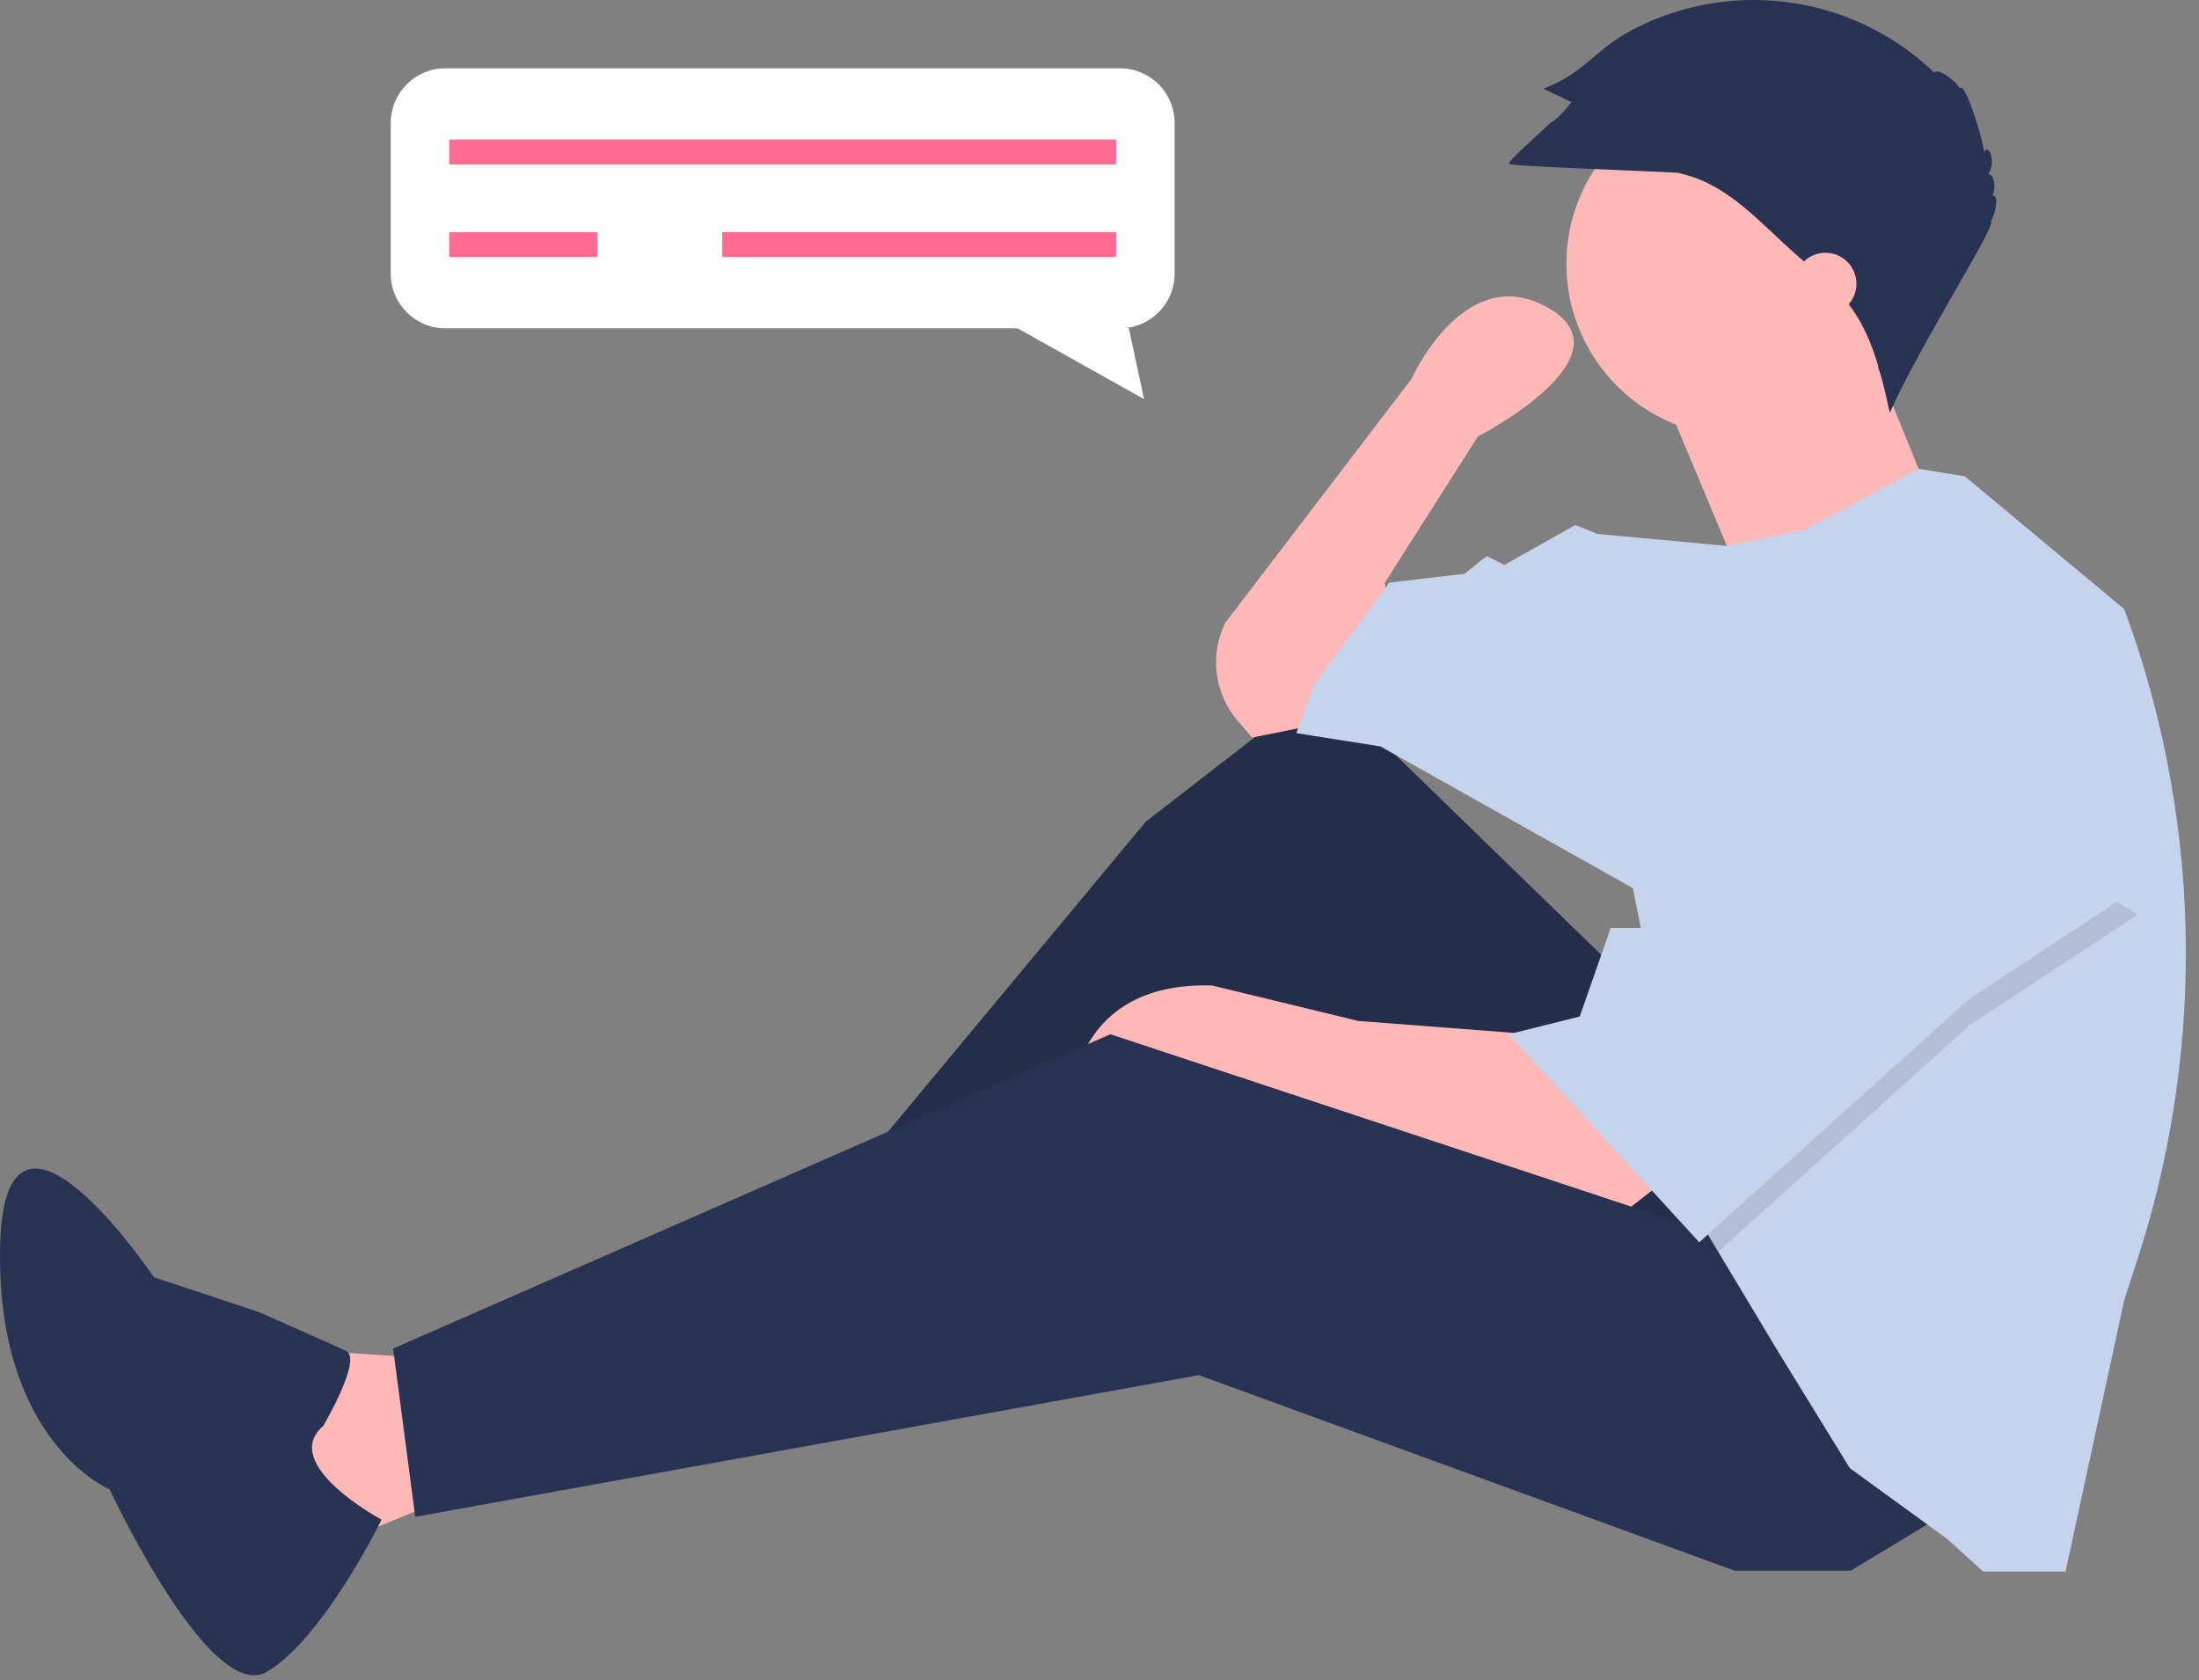 <svg width="161" height="123" viewBox="0 0 161 123" fill="none" xmlns="http://www.w3.org/2000/svg">
<rect x="0" y="0" width="161" height="123" fill="#808080" stroke="none"/>
<path d="M30.402 99.386L20.677 98.738L23.919 113.325L34.941 108.787L30.402 99.386Z" fill="#FFB8B8"/>
<path d="M119.548 72.156L96.856 50.113L83.89 60.162L58.281 90.958L61.198 95.496L92.318 74.425L113.389 101.979L133.487 91.93L119.548 72.156Z" fill="#283252"/>
<path opacity="0.1" d="M119.548 72.156L96.856 50.113L83.89 60.162L58.281 90.958L61.198 95.496L92.318 74.425L113.389 101.979L133.487 91.93L119.548 72.156Z" fill="black"/>
<path d="M121.493 86.744L118.575 89.013L94.911 80.909L89.4 78.639L78.379 80.909C78.379 80.909 78.379 71.832 88.752 72.156L99.45 74.749L112.092 75.722L121.493 86.744Z" fill="#FFB8B8"/>
<path d="M142.563 110.732L135.5 115H127L87.779 100.682L30.402 111.056L28.781 98.738L81.296 75.722L127.328 90.957L142.563 110.732Z" fill="#283252"/>
<path d="M96.532 53.031L91.67 54.003L90.61 52.767C89.771 51.788 89.24 50.584 89.082 49.304C88.925 48.025 89.148 46.728 89.725 45.575L103.34 27.746C103.34 27.746 107.23 18.993 113.389 22.559C119.548 26.125 108.202 31.96 108.202 31.96L101.395 42.657L102.043 48.168L96.532 53.031Z" fill="#FFB8B8"/>
<path d="M127.328 31.96C134.31 31.96 139.971 26.299 139.971 19.317C139.971 12.335 134.31 6.675 127.328 6.675C120.346 6.675 114.686 12.335 114.686 19.317C114.686 26.299 120.346 31.96 127.328 31.96Z" fill="#FFB8B8"/>
<path d="M121.656 28.556L127.49 42.495L141.43 36.66C141.43 36.66 136.891 25.639 136.891 25.314C136.891 24.99 121.656 28.556 121.656 28.556Z" fill="#FFB8B8"/>
<path d="M160.039 69.793C160.039 77.423 158.837 85.005 156.477 92.261L155.53 95.172L151.229 115.066H145.202L142.563 112.677L135.432 107.49L130.245 99.062L125.798 91.651L124.41 89.337L119.548 65.024L101.07 54.651L94.911 53.679L96.208 50.113L101.719 42.657L107.229 42.009L108.85 40.712L110.147 41.36L115.334 38.443L116.954 39.091L126.433 39.973L132.19 38.767L140.469 34.323L143.86 34.877L155.53 44.602C158.513 52.666 160.04 61.195 160.039 69.793Z" fill="#C6D3ED"/>
<path d="M23.663 104.406C23.663 104.406 26.566 99.485 25.34 98.91C24.114 98.336 18.905 96.045 18.905 96.045L11.268 93.514C11.268 93.514 0.247 77.135 0.005 91.379C-0.237 105.622 8.03 109.046 8.03 109.046C8.03 109.046 15.402 124.912 19.578 122.382C23.755 119.852 27.933 111.264 27.933 111.264C27.933 111.264 20.402 107.215 23.663 104.406Z" fill="#283252"/>
<path opacity="0.1" d="M156.503 66.97L144.185 75.074L125.798 91.652L124.411 89.337L120.521 69.887H121.493L131.542 51.41L156.503 66.97Z" fill="black"/>
<path d="M131.542 49.465L121.493 67.942H117.927L115.658 74.425L110.471 75.722L124.41 90.958L144.185 73.129L156.503 65.025L131.542 49.465Z" fill="#C6D3ED"/>
<path d="M122 8.5L124 12.743C123.789 12.6 110.639 12.213 110.5 12C110.361 11.787 112.5 10 113.5 9C114.5 8.5 115.945 6.248 116 6C116.055 5.752 115.49 7.964 115.637 7.756L113 6.496C116 5.338 116.796 3.679 119.166 2.373C121.537 1.067 124.157 0.279 126.855 0.062C129.553 -0.156 132.265 0.202 134.814 1.112C137.363 2.021 139.69 3.462 141.641 5.338C141.756 4.941 143.012 5.713 143.525 6.496C143.697 5.85 144.875 8.972 145.292 11.179C145.485 10.444 146.226 11.631 145.577 12.769C145.988 12.709 146.174 13.762 145.856 14.349C146.306 14.137 146.23 15.395 145.742 16.235C146.384 16.178 140.673 25.042 138.361 30.222C137.689 27.137 136.935 23.888 134.769 21.59C134.401 21.2 133.998 20.844 133.596 20.489L131.42 18.568C128.89 16.334 126.588 13.577 123.217 12.743C120.9 12.169 119.435 12.039 120.698 9.429C119.557 9.905 119.651 8.558 118.5 9C118.515 8.635 122.022 8.865 122 8.5Z" fill="#283252"/>
<path d="M133.65 23.045C134.903 23.045 135.919 22.029 135.919 20.776C135.919 19.523 134.903 18.507 133.65 18.507C132.397 18.507 131.381 19.523 131.381 20.776C131.381 22.029 132.397 23.045 133.65 23.045Z" fill="#FFB8B8"/>
<path opacity="0.98" d="M82 5H32.607C30.398 5 28.607 6.791 28.607 9V20.038C28.607 22.247 30.398 24.038 32.607 24.038H82C84.209 24.038 86 22.247 86 20.038V9C86 6.791 84.209 5 82 5Z" fill="white"/>
<path d="M43.741 16.996H32.89V18.822H43.741V16.996Z" fill="#FF6B93"/>
<path d="M81.717 10.216H32.89V12.041H81.717V10.216Z" fill="#FF6B93"/>
<path d="M81.717 16.996H52.878V18.822H81.717V16.996Z" fill="#FF6B93"/>
<path d="M83.763 29.224L74.447 24.007H82.645L83.763 29.224Z" fill="white"/>
</svg>
